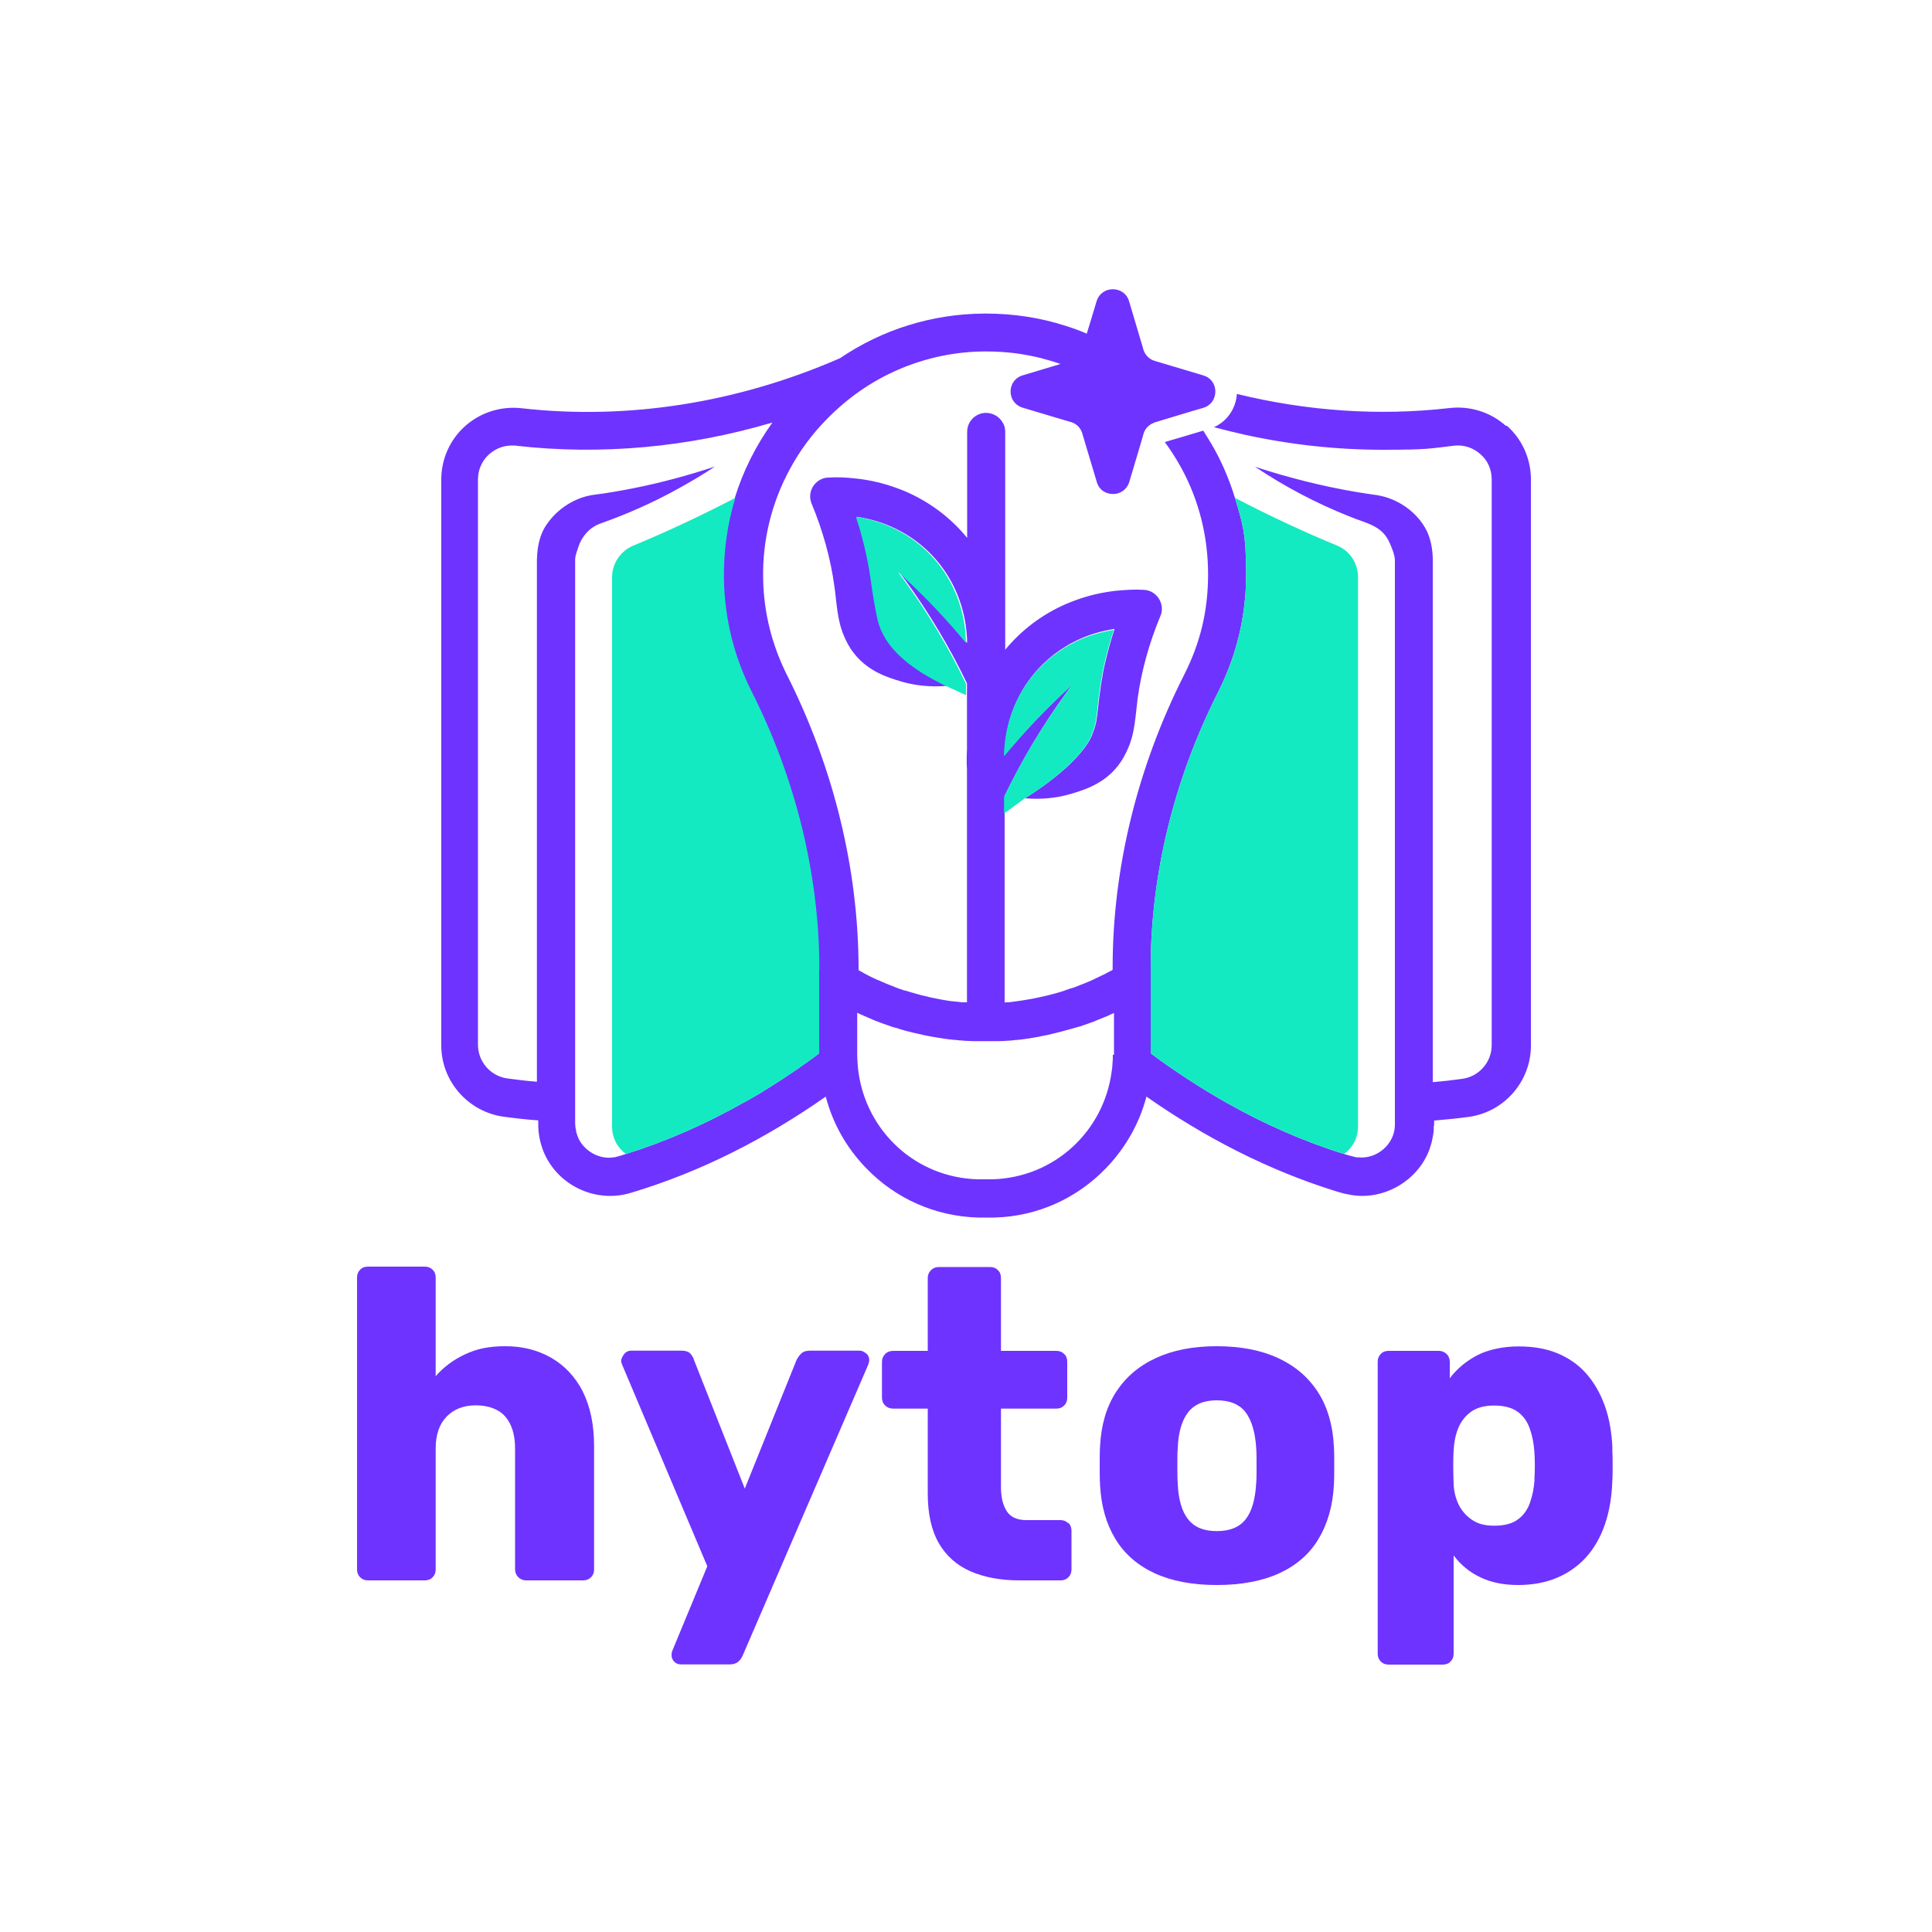 <?xml version="1.0" encoding="UTF-8"?>
<svg id="Logo_Concepts" xmlns="http://www.w3.org/2000/svg" version="1.1" viewBox="0 0 1000 1000">
  <!-- Generator: Adobe Illustrator 29.7.1, SVG Export Plug-In . SVG Version: 2.1.1 Build 8)  -->
  <path d="M301.7,720.3c-4-7.7-9.4-13.5-16.4-17.5-6.9-4-14.8-6-23.7-6s-14.9,1.4-20.9,4.2c-6,2.8-11.1,6.6-15.2,11.3v-51c0-1.7-.5-3.1-1.6-4.1-1.1-1.1-2.4-1.6-4.1-1.6h-29.3c-1.7,0-3.1.5-4.1,1.6-1.1,1.1-1.6,2.4-1.6,4.1v151c0,1.7.5,3,1.6,4.1,1.1,1.1,2.4,1.6,4.1,1.6h29.3c1.7,0,3.1-.5,4.1-1.6,1.1-1.1,1.6-2.4,1.6-4.1v-62.5c0-7.2,1.9-12.7,5.7-16.6,3.8-3.9,8.8-5.8,15.1-5.8s11.8,1.9,15.2,5.8c3.4,3.9,5.1,9.4,5.1,16.6v62.5c0,1.7.6,3,1.7,4.1,1.1,1.1,2.5,1.6,4,1.6h29.5c1.7,0,3-.5,4.1-1.6,1.1-1.1,1.6-2.4,1.6-4.1v-63.8c0-11.1-2-20.6-5.9-28.3Z" fill="#6e33ff"/>
  <path d="M448.3,700.6c-1-1-2.2-1.5-3.5-1.5h-25.6c-2,0-3.5.5-4.5,1.5s-1.8,2.1-2.4,3.3l-26.8,66.6-26.3-66.6c-.3-1.2-1-2.3-1.9-3.3s-2.5-1.5-4.5-1.5h-26.1c-1.4,0-2.5.5-3.4,1.5-.9,1-1.5,2.2-1.8,3.5,0,.8.2,1.7.7,2.7l43.9,103.9-17.8,43c-.3.6-.5,1.2-.6,1.7,0,.5-.1,1-.1,1.3,0,1.4.5,2.5,1.4,3.4.9.9,2.1,1.4,3.4,1.4h25.2c2,0,3.5-.5,4.6-1.5,1.1-1,1.8-2.1,2.3-3.3l64.7-149.9c.5-1.2.7-2.2.7-3,0-1.2-.5-2.3-1.5-3.3Z" fill="#6e33ff"/>
  <path d="M552.9,788.4c-1.1-1.1-2.4-1.6-4.1-1.6h-17.6c-4.7,0-8.1-1.5-10.1-4.6-2-3.1-3-7.2-3-12.4v-40.7h28.6c1.7,0,3-.5,4.1-1.6,1.1-1.1,1.6-2.4,1.6-4.1v-18.5c0-1.7-.5-3.1-1.6-4.1-1.1-1.1-2.4-1.6-4.1-1.6h-28.6v-37.7c0-1.7-.5-3.1-1.6-4.1-1.1-1.1-2.4-1.6-4.1-1.6h-26.5c-1.5,0-2.9.5-4,1.6-1.1,1.1-1.7,2.4-1.7,4.1v37.7h-17.8c-1.7,0-3.1.5-4.2,1.6-1.1,1.1-1.7,2.4-1.7,4.1v18.5c0,1.7.6,3.1,1.7,4.1,1.1,1.1,2.6,1.6,4.2,1.6h17.8v43.9c0,10.5,1.9,19.1,5.7,25.7,3.8,6.6,9.3,11.5,16.4,14.6,7.1,3.1,15.5,4.7,25.3,4.7h21.3c1.7,0,3-.5,4.1-1.6,1.1-1.1,1.6-2.4,1.6-4.1v-19.9c0-1.7-.5-3.1-1.6-4.1Z" fill="#6e33ff"/>
  <path d="M690.4,748.3c-.6-10.8-3.3-20.1-8.2-27.7-4.9-7.6-11.7-13.5-20.5-17.6-8.8-4.1-19.4-6.2-31.9-6.2s-22.9,2.1-31.7,6.2c-8.8,4.1-15.6,10-20.5,17.6-4.9,7.6-7.6,16.8-8.2,27.7-.2,2.9-.2,6.3-.2,10.2s0,7.4.2,10.4c.6,10.7,3.2,19.9,7.9,27.6,4.6,7.7,11.4,13.6,20.1,17.7,8.8,4.1,19.6,6.2,32.4,6.2s23.8-2.1,32.6-6.2c8.8-4.1,15.5-10,20.1-17.7,4.6-7.7,7.3-16.9,7.9-27.6.2-3.1.2-6.5.2-10.4s0-7.3-.2-10.2ZM650.2,767.8c-.5,8.2-2.2,14.4-5.4,18.5s-8.1,6.2-15,6.2-11.7-2.1-14.9-6.2c-3.2-4.1-5-10.3-5.3-18.5-.2-2.3-.2-5.3-.2-9.1s0-6.9.2-9.2c.3-8.1,2.1-14.2,5.3-18.4,3.2-4.2,8.2-6.3,14.9-6.3s11.9,2.1,15,6.3c3.1,4.2,4.9,10.3,5.4,18.4.2,2.3.2,5.3.2,9.2s0,6.9-.2,9.1Z" fill="#6e33ff"/>
  <path d="M834.6,750.2c-.3-8.5-1.6-16.1-4-22.7-2.4-6.6-5.6-12.1-9.7-16.7-4.1-4.6-9.1-8-14.9-10.4-5.8-2.4-12.5-3.5-20.1-3.5s-15.7,1.6-21.5,4.7c-5.8,3.1-10.5,7.1-14,11.8v-8.5c0-1.7-.6-3.1-1.7-4.1-1.1-1.1-2.5-1.6-4-1.6h-25.9c-1.7,0-3.1.5-4.1,1.6-1.1,1.1-1.6,2.4-1.6,4.1v151c0,1.7.5,3,1.6,4.1,1.1,1.1,2.4,1.6,4.1,1.6h27.9c1.7,0,3.1-.5,4.1-1.6,1.1-1.1,1.6-2.4,1.6-4.1v-50.8c3.7,4.9,8.3,8.7,13.8,11.3,5.6,2.7,12.1,4,19.6,4s14.4-1.3,20.2-3.8c5.9-2.5,10.9-6.1,15-10.6,4.1-4.6,7.3-10.1,9.6-16.7,2.3-6.6,3.6-14,3.9-22.2.2-3,.2-5.9.2-8.5s0-5.4-.2-8.5ZM794.3,765.7c-.3,4.4-1.1,8.5-2.4,12.1-1.3,3.7-3.4,6.6-6.3,8.7-2.9,2.1-6.9,3.2-12.1,3.2s-8.6-1-11.7-3.1c-3-2.1-5.3-4.7-6.9-8-1.5-3.3-2.4-6.8-2.5-10.6-.1-3.1-.2-6-.2-8.7s0-5.6.2-8.5c.2-4.1.9-7.9,2.3-11.4,1.4-3.5,3.6-6.4,6.6-8.6,3-2.2,7.1-3.3,12.1-3.3s9.2,1.1,12.1,3.2c2.9,2.1,5,5,6.3,8.7,1.3,3.7,2.1,7.7,2.4,12.1.3,4.7.3,9.5,0,14.2Z" fill="#6e33ff"/>
  <path d="M779.4,220.4c-7.9-7.1-18.5-10.4-29.1-9.2-36.5,4.2-73.7,1.6-110.1-7.3-.4,6.1-3.5,11.8-8.5,15.3-1,.7-2.2,1.4-3.4,1.9,5.3,1.4,10.6,2.7,15.9,3.9,23.7,5.2,47.7,7.8,71.6,7.8s24.5-.7,36.7-2.1c5.1-.6,10,1,13.8,4.4,3.8,3.3,5.8,8,5.8,13v292.9c0,8.7-6.5,16.2-15.2,17.4-5.1.7-10.1,1.3-15.3,1.7,0-75.3,0-198.8,0-262.4,0-1.9,0-6.7,0-8.5-.1-4.9-1-10-3.1-14.4-4.9-9.8-14.9-16.7-25.6-18.5-3.6-.5-7.1-1-10.6-1.6-17.8-3-35.2-7.4-52.7-13.1,15.4,10.3,31.9,19,49.1,25.8,8.6,3.6,16.9,4.5,20.8,14.1,1.1,2.6,2.3,5.4,2.5,8.3v.4c0,.1,0,.4,0,.6v6.8c0,64.2,0,188.1,0,263.5,0,7,0,13.6,0,19.6v1.6c-.1,10-9.5,18-19.4,16.7h-.9c-.3-.1-.6-.2-.9-.3-1.1-.2-3.4-.9-4.4-1.2-.2,0-.5-.1-.7-.2-21.2-6.6-41.5-15.6-60.8-26.5h0c-13.6-7.7-26.8-16.3-39.3-25.6v-44.5c0-48.1,12.1-97.4,34.9-142.5,9.6-19,14.5-39.5,14.5-61s-2-26.9-5.8-39.5c-2.9-9.5-6.8-18.7-11.8-27.3-1.5-2.5-3-5-4.6-7.5l-11.4,3.4-8.5,2.5c2.7,3.7,5.2,7.5,7.4,11.4.4.8.9,1.5,1.3,2.3,9,16.6,13.7,35.3,13.7,54.7s-4.2,35.9-12.4,52.1c-24.2,47.8-37,100.2-37,151.3v1.4c-.5.3-1,.6-1.5.8-.2.1-.4.2-.6.3h0c-.4.2-.9.5-1.3.7,0,0-.1,0-.2.1-.7.4-1.3.7-2,1-3,1.5-6,2.9-9,4.1-.6.2-1.2.5-1.8.7,0,0,0,0,0,0-.7.3-1.4.5-2,.8-.5.2-1.1.4-1.6.6-.3.1-.6.2-.9.3h0c-.2,0-.4.1-.6.2,0,0-.2,0-.3,0-.5.2-1.1.4-1.6.6-.2,0-.4.1-.6.2-.4.1-.7.2-1.1.4-.7.2-1.5.5-2.2.7-.7.2-1.4.4-2.1.6-3.9,1.1-7.9,2-11.9,2.8-1.3.2-2.7.5-4.1.7-.8.1-1.7.3-2.5.4-.7,0-1.3.2-2,.3-.8,0-1.5.2-2.2.3,0,0,0,0,0,0-.6,0-1.3.1-1.9.2-.2,0-.3,0-.5,0-.5,0-.9,0-1.4.1h0v-107s0,0,0,0c9-18.6,19.7-36.6,32.1-53.6.8-1.1,1.6-2.2,2.5-3.3.2-.3.4-.6.7-.9-.2.2-.4.4-.7.6-.8.7-1.7,1.5-2.5,2.3-11.4,10.5-22.1,21.9-32.1,33.9v-1.6c0-.7,0-1.4.1-2.1,1.6-23.3,14-42.2,32-52.9.8-.5,1.6-1,2.5-1.4,6-3.3,12.6-5.6,19.6-6.9.9-.2,1.8-.3,2.7-.5-1,3-1.9,6-2.7,9-.2.7-.4,1.5-.6,2.3-.1.5-.3,1-.4,1.5-.2.9-.5,1.8-.7,2.8-.4,1.5-.7,3.1-1.1,4.7-.3,1.2-.5,2.5-.7,3.7,0,.4-.1.8-.2,1.2-.1.6-.2,1.2-.3,1.8-.1.8-.3,1.5-.4,2.3,0,.3-.1.6-.1.9,0,.3,0,.6-.1.9-.1.8-.2,1.6-.4,2.5-.7,5.4-1.1,10.9-1.9,15,0,0-.6,2.8-2.2,6.7-1.7,4.2-6.1,9.9-12.9,16.2-5.7,5.2-13,10.8-21.7,16.2,9.1.8,16.6-.4,21.7-1.7.9-.2,1.7-.5,2.5-.7,6.3-1.9,16.7-5,24.1-14.6,2.5-3.3,3.9-6.2,5-8.7,3.7-8.2,3.9-17.2,5-25.7,2-14.7,6.1-29.2,11.8-42.9,2.7-6.1-1.8-13.3-8.5-13.6-4.7-.3-9.1,0-13.6.4-1.4.1-2.7.3-4.1.5-6.9,1-13.5,2.8-19.6,5.2-.8.3-1.7.7-2.5,1-12.7,5.4-23.6,13.7-32,23.9,0-1.8,0-3.6,0-5.3v-107.5c0-1.9-.5-3.7-1.5-5.1-.8-1.3-1.9-2.4-3.2-3.2-1.5-.9-3.3-1.5-5.2-1.5-5.4,0-9.8,4.4-9.8,9.8v54.9c-8.4-10.3-19.3-18.6-32.1-24.1-.8-.3-1.6-.7-2.5-1-6.2-2.4-12.7-4.2-19.6-5.2-1.4-.2-2.8-.4-4.2-.5-4.5-.5-8.9-.7-13.6-.4-1.1,0-2.2.3-3.2.7-5,2.1-7.4,7.8-5.3,12.8,5.7,13.7,9.8,28.2,11.8,42.9,1.2,8.5,1.4,17.5,5,25.7,1.1,2.5,2.4,5.4,5,8.7,7.4,9.6,17.8,12.7,24.1,14.6.7.2,1.6.5,2.5.7,5.1,1.3,12.5,2.5,21.6,1.7-9.4-4.5-16.4-9-21.6-13.5-8.4-7.2-12-14.2-13.5-20-.2-.9-1.8-7.3-3.6-20.5-1.1-8.2-2.8-16.3-5-24.3-.8-3.1-1.8-6.1-2.8-9.2.9.1,1.9.3,2.8.5,7.1,1.3,13.7,3.7,19.6,6.9.8.5,1.7.9,2.5,1.4,19.4,11.5,31.7,32.4,32.1,56.5-10-12.1-20.7-23.4-32.1-33.9-.8-.8-1.6-1.5-2.5-2.3-.2-.2-.5-.5-.7-.7.2.3.5.6.7,1,.8,1.1,1.6,2.2,2.5,3.3,12.4,17,23.1,34.9,32,53.5h0c0,0,0,.1,0,.2v34.1c-.2,3.4-.2,6.8,0,10.3v120.5s0,0-.1,0c-.4,0-.8,0-1.3,0-.2,0-.4,0-.6,0-.6,0-1.2,0-1.8-.2,0,0-.1,0-.2,0-.7,0-1.5-.2-2.2-.2-.6,0-1.3-.2-1.9-.2-.9-.1-1.8-.2-2.6-.4-.8-.1-1.5-.2-2.3-.4-.5,0-1.1-.2-1.6-.3-1-.2-2-.4-3.1-.6-1.4-.3-2.8-.6-4.2-1-.6-.1-1.2-.3-1.8-.4-1.1-.3-2.2-.6-3.2-.9-.6-.2-1.2-.4-1.8-.5-1.1-.3-2.2-.7-3.3-1-.1,0-.2,0-.3,0-.6-.2-1.3-.4-1.9-.7,0,0-.1,0-.2,0-.2,0-.4-.1-.5-.2-.4-.1-.9-.3-1.3-.5-.6-.2-1.2-.4-1.8-.7-2.2-.8-4.3-1.7-6.4-2.6-.6-.3-1.3-.6-1.9-.8-1.3-.6-2.7-1.2-4-1.9-.9-.4-1.7-.9-2.5-1.3h0c-.4-.2-.8-.4-1.2-.7-.2,0-.4-.2-.6-.3-.5-.3-1-.6-1.5-.8v-.4c0-51.6-12.8-104.3-37.1-152.5-7.8-15.6-12-32.3-12.3-49.8-.4-20.1,4.5-39.6,13.9-56.8,5-9.3,11.4-18,19.1-25.8,5.2-5.3,10.8-10.1,16.8-14.3,6.7-4.7,13.9-8.7,21.4-11.8,13.6-5.7,28.3-8.8,43.5-8.9,5.5,0,11,.3,16.3,1h0c4.3.6,8.5,1.4,12.6,2.4,3.5.9,6.9,1.9,10.3,3.1l-13.3,4-6.3,1.9c-8.3,2.5-8.3,14.2,0,16.7l6.3,1.9,18.8,5.6c.3,0,.6.2.8.3,2.1.8,3.7,2.4,4.6,4.5.2.4.3.7.4,1.1l7.5,25.1c1.2,4.2,4.8,6.2,8.4,6.2s7.1-2.1,8.4-6.2l5.9-19.8h0s1.3-4.5,1.3-4.5l.2-.7c.6-2.1,2-3.8,3.8-4.9.6-.4,1.4-.7,2.1-1l10.9-3.3h0s7.3-2.2,7.3-2.2l6.8-2c1-.3,1.9-.7,2.7-1.3,2.9-2.1,4-5.6,3.4-8.9-.6-2.9-2.6-5.6-6.1-6.6l-25.1-7.5c-2.8-.8-5-3-5.9-5.9l-.3-1.1-7.1-23.9c-1.2-4.1-4.8-6.2-8.4-6.2s-7.1,2.1-8.4,6.2l-3.7,12.3-.2.6h0l-1.2,3.9c-1.8-.8-3.6-1.5-5.5-2.2-1.8-.7-3.7-1.3-5.6-1.9-13.1-4.2-26.9-6.3-41.1-6.3h-1.1c-26.9.2-52.6,8.3-74.4,23.1-53.2,23.2-109.9,32.1-164.9,25.9-10.6-1.2-21.2,2.2-29.1,9.2-7.9,7-12.4,17.1-12.4,27.7v292.9c0,18.5,13.8,34.3,32.2,36.9,6,.8,12,1.5,18,1.9,0,1.1,0,2.2,0,3.3.1,3.7.8,7.3,2,10.9,6.5,18.9,27.3,29.2,46.3,23.2,36-10.8,69.7-28.1,100.5-49.7,3.6,13.8,10.7,26.5,20.9,37,15.3,15.9,35.8,24.9,57.7,25.6,1.5,0,3,0,4.4,0s3,0,4.4,0c21.9-.6,42.4-9.7,57.7-25.6,10.1-10.5,17.3-23.2,20.9-37,30,21,62.8,38,97.8,48.9l2.7.8c.2,0,.4.1.7.2.6.2,2,.5,2.7.6,17.6,4.1,36.4-6.3,42.6-23.2.4-1.4,1-3,1.3-4.4.3-1.8.8-3.7.9-5.5v-1.8c.1,0,.1-.9.2-.9v-2.3c6-.5,12-1.1,17.9-1.9,18.4-2.5,32.2-18.4,32.2-36.9V248.1c0-10.6-4.5-20.7-12.4-27.7ZM424,545.2c-.3.2-.6.4-.9.7-1.1.8-2.3,1.7-3.4,2.5-2.1,1.5-4.1,2.9-6.2,4.4-.6.4-1.2.9-1.9,1.3-.3.2-.6.4-.9.6-.7.5-1.4,1-2.1,1.4-.2.1-.4.3-.6.4-1,.7-2.1,1.4-3.1,2.1-2.3,1.5-4.5,2.9-6.9,4.4-1,.6-2,1.2-3,1.9-1.3.8-2.6,1.6-3.9,2.3-1.2.7-2.3,1.4-3.5,2-1,.6-1.9,1.1-2.9,1.6,0,0,0,0,0,0-19.3,10.9-39.6,19.9-60.7,26.5-1.1.3-2.2.7-3.2,1-.6.2-1.3.3-1.9.5-.5.2-1.2.2-1.7.3-8.1,1.1-16.6-4.5-18.7-12.4,0-.3-.2-.5-.3-.8v-.9c-.4-1-.4-2.2-.5-3.3v-20.6c0-75,0-199.6,0-263.5,0-1.6,0-6.4,0-7.9,0-2.3,1-4.5,1.7-6.7,1.7-5.3,5.6-9.8,11-11.9,14-4.9,27.7-11,40.7-18.2,6.5-3.6,12.8-7.3,18.9-11.4-13.9,4.6-28,8.4-42.1,11.2-7.1,1.4-14,2.6-21.2,3.5-9.5,1.5-18.2,7.2-23.7,15.2-4.2,6-5.2,13.5-5.1,20.6v27.3c0,52.7,0,172.8,0,240.6-5.1-.4-10.2-1-15.3-1.7-8.7-1.2-15.2-8.7-15.2-17.4V248.1c0-5,2.1-9.7,5.8-13,3.3-2.9,7.4-4.5,11.7-4.5s1.4,0,2.1.1c44.1,5,89.2.9,132.8-12-8.6,12-15.2,25.1-19.5,39.1-4.1,13.4-6.1,27.6-5.9,42,.4,20.5,5.2,40.1,14.4,58.3,22.9,45.4,35,95.1,35,143.7v43.5ZM576,545.9c0,1.6,0,3.1-.2,4.7,0,1.3-.2,2.7-.4,4-4.1,31-29.7,54.9-61.7,55.8-2.6,0-5.2,0-7.7,0-32-.9-57.6-24.8-61.7-55.8h0c-.2-1.3-.3-2.6-.4-4-.1-1.5-.2-3.1-.2-4.7v-21.7c.1,0,.2.1.4.2.3.1.5.3.8.4h0s0,0,0,0c2.3,1,4.6,2,6.9,3,.6.2,1.1.5,1.7.7,2.3.9,4.6,1.7,6.9,2.5.4.1.7.2,1.1.4.3.1.6.2.9.3h0c0,0,.1,0,.2,0,.3,0,.6.2.9.3.1,0,.2,0,.4.1.2,0,.3,0,.5.1.3,0,.6.2.8.3.7.2,1.4.4,2,.6.4.1.7.2,1.1.3.6.2,1.3.4,2,.5.6.2,1.3.3,1.9.5.4.1.8.2,1.3.3,3,.7,6,1.4,9,1.9.6.1,1.2.2,1.8.3.6.1,1.2.2,1.8.3.8.1,1.7.3,2.5.4,1,.1,1.9.3,2.9.4.6,0,1.2.1,1.9.2.4,0,.8,0,1.3.1.6,0,1.3.1,1.9.2.9,0,1.8.1,2.7.2,1.4,0,2.8.2,4.3.2.7,0,1.3,0,2,0,.1,0,.3,0,.5,0,.6,0,1.2,0,1.9,0,.7,0,1.4,0,2.2,0s1.4,0,2.2,0c.6,0,1.2,0,1.9,0,.2,0,.3,0,.5,0,.7,0,1.3,0,2,0,1.4,0,2.9-.1,4.3-.2.9,0,1.8-.1,2.7-.2.6,0,1.2-.1,1.8-.2.5,0,.9,0,1.4-.1.6,0,1.2-.1,1.8-.2,1-.1,1.9-.2,2.9-.4.9-.1,1.7-.2,2.5-.4.6,0,1.2-.2,1.7-.3.6,0,1.1-.2,1.7-.3,1.5-.3,3.1-.6,4.6-.9.9-.2,1.7-.4,2.5-.6.7-.2,1.4-.3,2-.5.4,0,.8-.2,1.2-.3.6-.1,1.3-.3,1.9-.5.8-.2,1.7-.4,2.5-.7,0,0,.1,0,.2,0,.8-.2,1.7-.5,2.5-.7.6-.2,1.1-.3,1.7-.5.4-.1.7-.2,1.1-.3,0,0,0,0,0,0h0c.3,0,.6-.2.9-.3h0c0,0,.2,0,.3,0,.6-.2,1.1-.4,1.7-.6,1.3-.5,2.7-.9,4-1.4.5-.2,1-.4,1.6-.6.2,0,.5-.2.7-.3.6-.2,1.1-.5,1.7-.7.7-.3,1.3-.5,2-.8.7-.3,1.3-.6,2-.8.9-.4,1.8-.8,2.6-1.2.3-.1.6-.3.9-.4h0c.1,0,.2-.1.4-.2v21.7Z" fill="#6e33ff"/>
  <path d="M424,501.7v43.5c-.3.2-.6.4-.9.7-1.1.8-2.3,1.7-3.4,2.5-2.1,1.5-4.1,2.9-6.2,4.4-.6.4-1.2.9-1.9,1.3-.3.2-.6.4-.9.6-.7.5-1.4,1-2.1,1.4-.2.1-.4.3-.6.4-1,.7-2.1,1.4-3.1,2.1-2.3,1.5-4.5,2.9-6.9,4.4-1,.6-2,1.2-3,1.9-1.3.8-2.6,1.6-3.9,2.3-1.2.7-2.3,1.4-3.5,2-1,.6-1.9,1.1-2.9,1.6,0,0,0,0,0,0-19.3,10.9-39.6,19.9-60.7,26.5-4.3-3.1-7.2-8.2-7.2-14.2v-284.3c0-7.1,4.3-13.5,10.8-16.3,17.6-7.3,35.3-15.6,53-24.8-4.1,13.4-6.1,27.6-5.9,42,.4,20.5,5.2,40.1,14.4,58.3,22.9,45.4,35,95.1,35,143.7Z" fill="#13eac1"/>
  <path d="M702.9,298.8v284.3c0,6-2.9,11.1-7.2,14.2-21.2-6.6-41.5-15.6-60.8-26.5h0c-13.6-7.7-26.8-16.3-39.3-25.6v-44.5c0-48.1,12.1-97.4,34.9-142.5,9.6-19,14.5-39.5,14.5-61s-2-26.9-5.8-39.5c17.7,9.2,35.4,17.5,52.9,24.7,6.6,2.7,10.8,9.2,10.8,16.3Z" fill="#13eac1"/>
  <path d="M500,354.1v5.7c-3.5-1.6-7-3.2-10.5-4.8-9.4-4.5-16.4-9-21.6-13.5-8.4-7.2-12-14.2-13.5-20-.2-.9-1.8-7.3-3.6-20.5-1.1-8.2-2.8-16.3-5-24.3-.8-3.1-1.8-6.1-2.8-9.2.9.1,1.9.3,2.8.5,7.1,1.3,13.7,3.7,19.6,6.9.8.5,1.7.9,2.5,1.4,19.4,11.5,31.7,32.4,32.1,56.5-10-12.1-20.7-23.4-32.1-33.9-.8-.8-1.6-1.5-2.5-2.3-.2-.2-.5-.5-.7-.7.2.3.5.6.7,1,.8,1.1,1.6,2.2,2.5,3.3,12.4,17,23.1,34.9,32,53.5h0c0,0,0,.1,0,.2Z" fill="#13eac1"/>
  <path d="M576.6,325.7c-1,3-1.9,6-2.7,9-.2.7-.4,1.5-.6,2.3-.1.5-.3,1-.4,1.5-.2.9-.5,1.8-.7,2.8-.4,1.5-.7,3.1-1.1,4.7-.3,1.2-.5,2.5-.7,3.7,0,.4-.1.8-.2,1.2-.1.6-.2,1.2-.3,1.8-.1.8-.3,1.5-.4,2.3,0,.3-.1.6-.1.9,0,.3,0,.6-.1.9-.1.8-.2,1.6-.4,2.5-.7,5.4-1.1,10.9-1.9,15,0,0-.6,2.8-2.2,6.7-1.7,4.2-6.1,9.9-12.9,16.2-5.7,5.2-13,10.8-21.7,16.2-3.5,2.6-7,5.1-10.5,7.7v-8.7s0,0,0,0c9-18.6,19.7-36.6,32.1-53.6.8-1.1,1.6-2.2,2.5-3.3.2-.3.4-.6.7-.9-.2.2-.4.4-.7.6-.8.7-1.7,1.5-2.5,2.3-11.4,10.5-22.1,21.9-32.1,33.9v-1.6c0-.7,0-1.4.1-2.1,1.6-23.3,14-42.2,32-52.9.8-.5,1.6-1,2.5-1.4,6-3.3,12.6-5.6,19.6-6.9.9-.2,1.8-.3,2.7-.5Z" fill="#13eac1"/>
</svg>